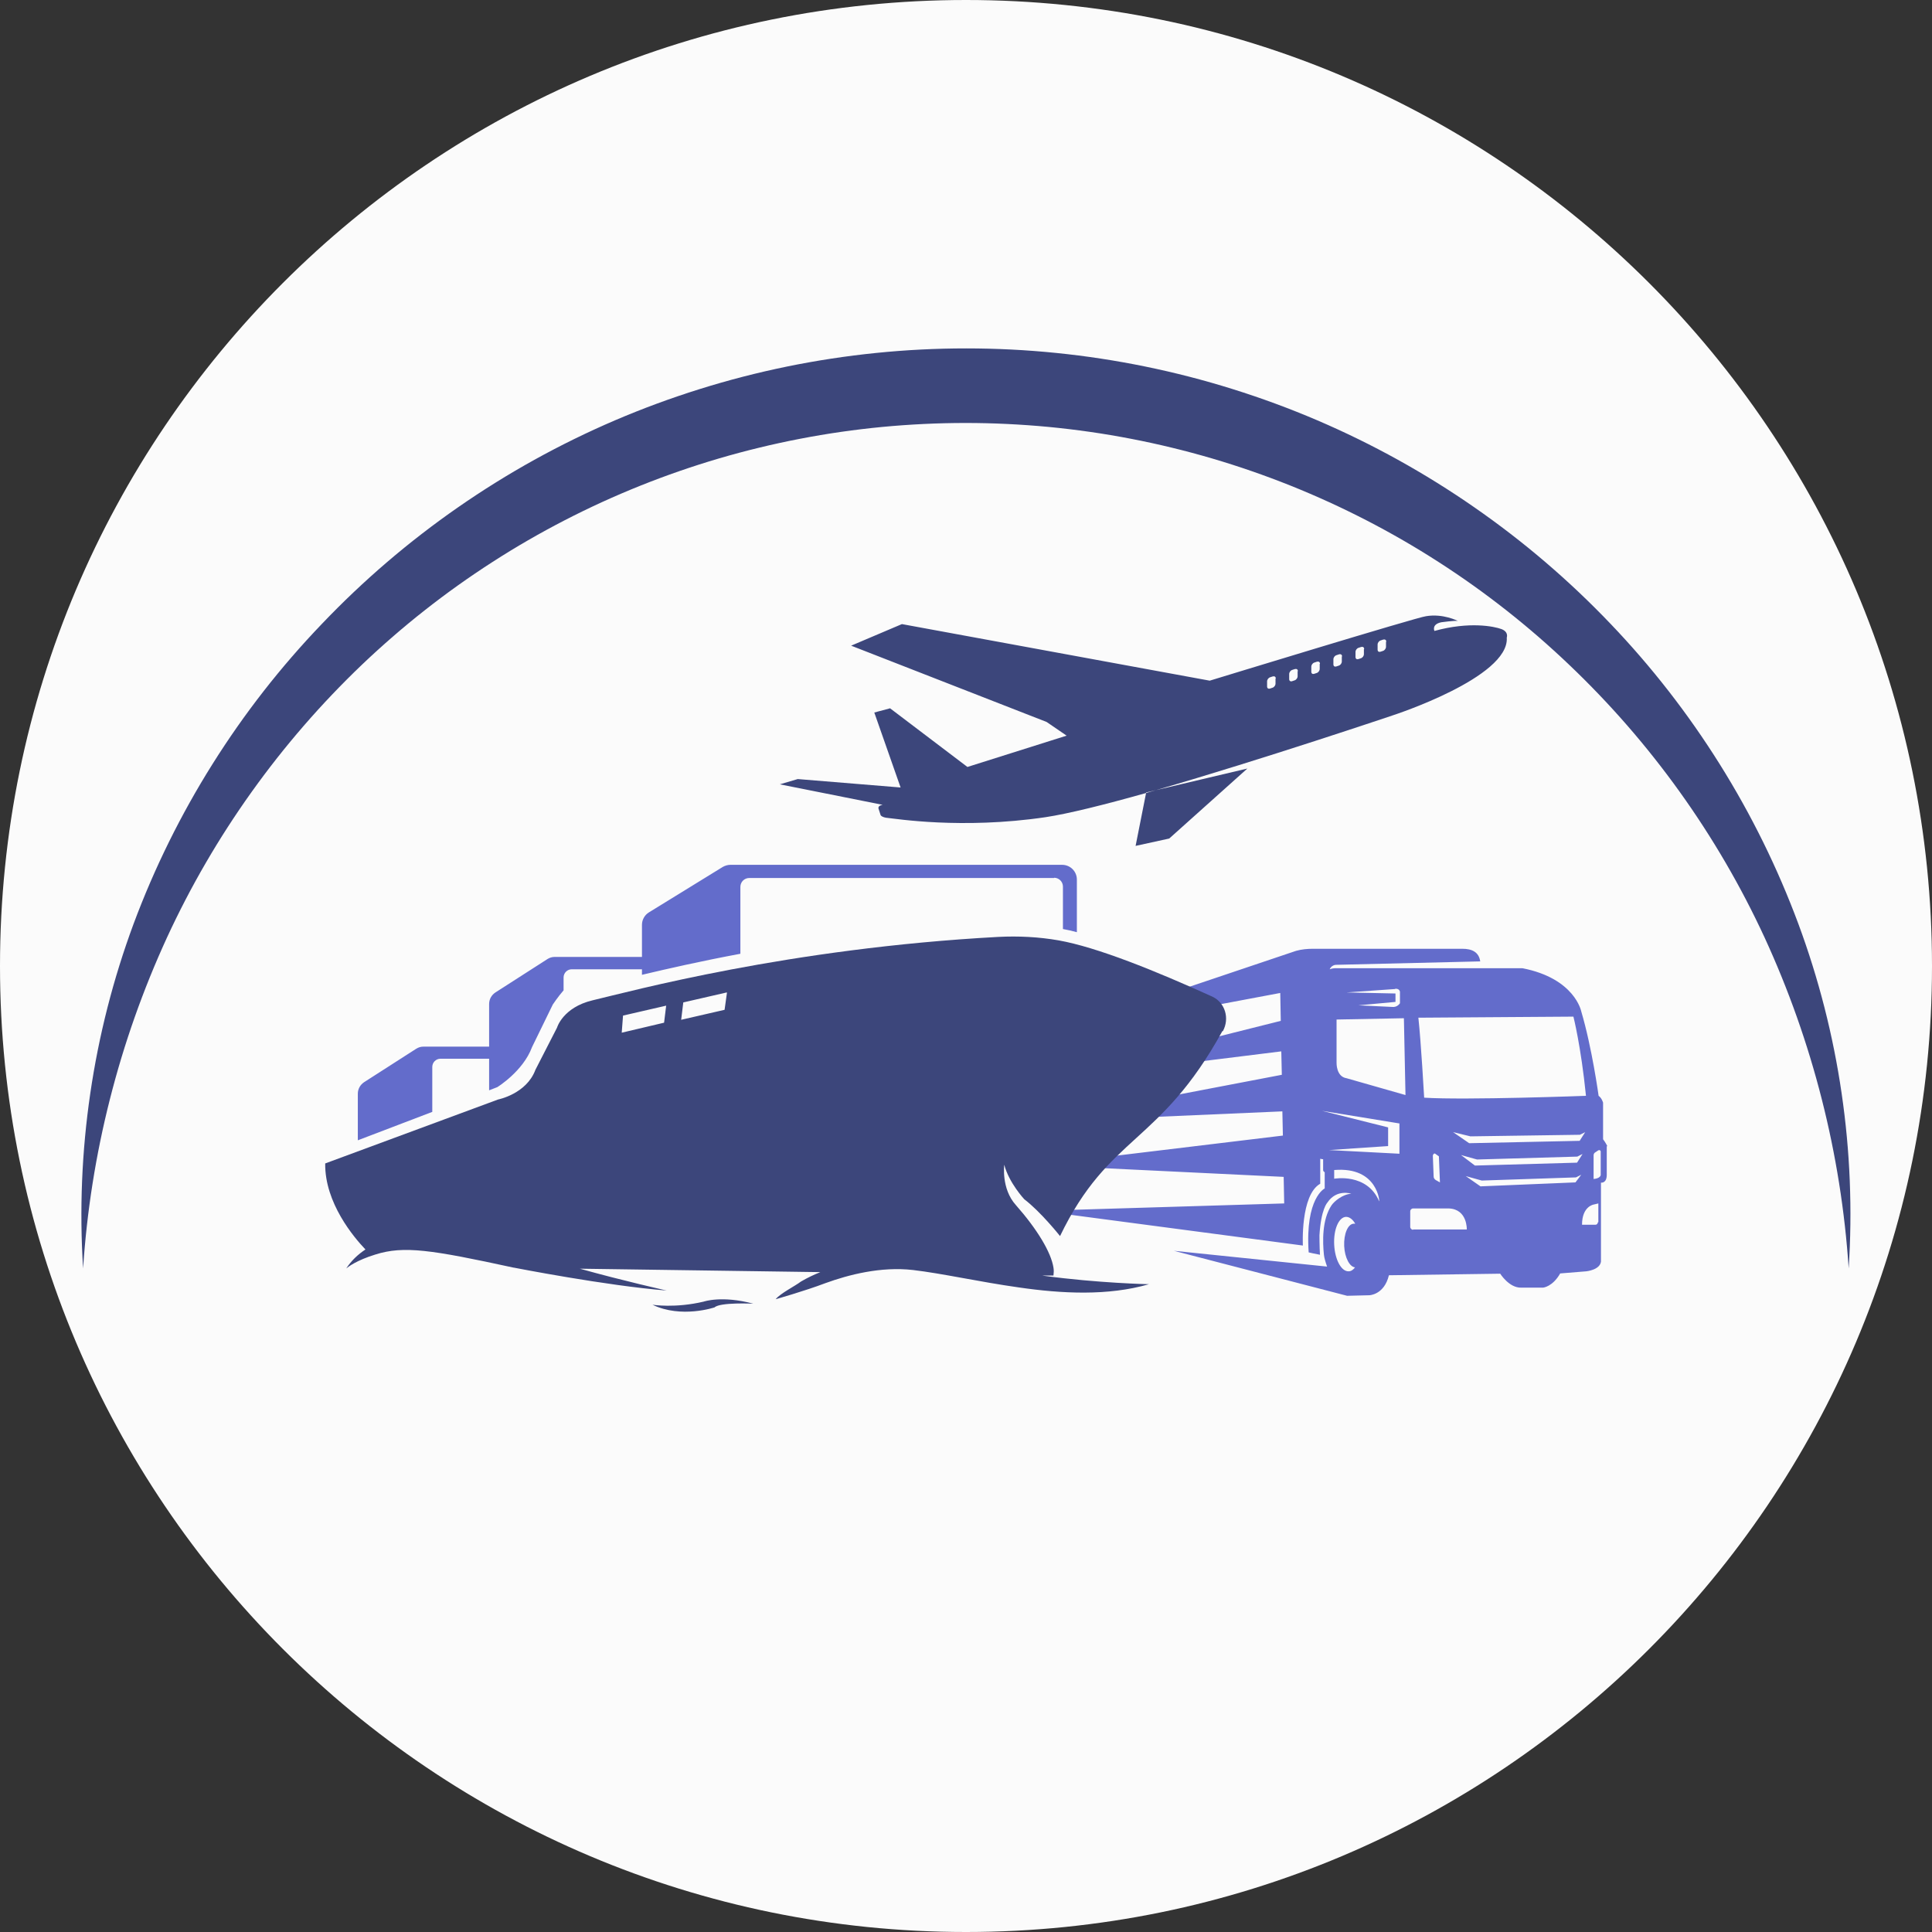 <svg xmlns="http://www.w3.org/2000/svg" xmlns:xlink="http://www.w3.org/1999/xlink" width="500" zoomAndPan="magnify" viewBox="0 0 375 375" height="500" preserveAspectRatio="xMidYMid meet" version="1.0"><rect x="0" y="0" width="375" height="375" fill="#333333" stroke="none"/><defs><clipPath id="c1e0183f9f"><path d="M 187.5 0 C 83.945 0 0 83.945 0 187.5 C 0 291.055 83.945 375 187.5 375 C 291.055 375 375 291.055 375 187.5 C 375 83.945 291.055 0 187.5 0 Z M 187.5 0 " clip-rule="nonzero"/></clipPath><clipPath id="7805bb3a43"><path d="M 0 0 L 375 0 L 375 375 L 0 375 Z M 0 0 " clip-rule="nonzero"/></clipPath><clipPath id="b0e6212872"><path d="M 187.5 0 C 83.945 0 0 83.945 0 187.5 C 0 291.055 83.945 375 187.5 375 C 291.055 375 375 291.055 375 187.5 C 375 83.945 291.055 0 187.5 0 Z M 187.5 0 " clip-rule="nonzero"/></clipPath><clipPath id="d0797ab611"><rect x="0" width="375" y="0" height="375"/></clipPath><clipPath id="0c3e1b075a"><path d="M 15 67 L 360 67 L 360 246.602 L 15 246.602 Z M 15 67 " clip-rule="nonzero"/></clipPath><clipPath id="73d6785214"><path d="M 63.02 119 L 293 119 L 293 255 L 63.02 255 Z M 63.02 119 " clip-rule="nonzero"/></clipPath></defs><g clip-path="url(#c1e0183f9f)"><g transform="matrix(1, 0, 0, 1, 0, 0)"><g clip-path="url(#d0797ab611)"><g clip-path="url(#7805bb3a43)"><g clip-path="url(#b0e6212872)"><rect x="-82.5" width="540" fill="#fbfbfb" height="540" y="-82.5" fill-opacity="1"/></g></g></g></g></g><g clip-path="url(#0c3e1b075a)"><path fill="#3c467b" d="M 16.129 246.195 C 15.406 234.824 15.871 223.504 17.523 212.234 C 19.176 200.961 21.98 189.984 25.934 179.301 C 29.977 168.457 35.078 158.133 41.23 148.332 C 47.383 138.531 54.465 129.453 62.473 121.102 C 70.523 112.66 79.34 105.113 88.922 98.457 C 98.504 91.805 108.656 86.18 119.379 81.582 C 124.75 79.285 130.223 77.266 135.801 75.523 C 141.375 73.777 147.023 72.32 152.746 71.148 C 158.469 69.977 164.238 69.098 170.051 68.508 C 175.863 67.918 181.688 67.625 187.531 67.625 C 193.371 67.625 199.199 67.918 205.012 68.508 C 210.824 69.098 216.59 69.977 222.312 71.148 C 228.035 72.32 233.688 73.777 239.262 75.523 C 244.836 77.266 250.312 79.285 255.684 81.582 C 266.41 86.18 276.566 91.805 286.152 98.461 C 295.742 105.113 304.566 112.66 312.625 121.102 C 320.613 129.461 327.672 138.543 333.809 148.344 C 339.941 158.145 345.023 168.461 349.055 179.301 C 353.012 189.984 355.816 200.961 357.461 212.234 C 359.109 223.504 359.562 234.828 358.828 246.195 C 358.086 235.086 356.348 224.141 353.605 213.348 C 350.863 202.559 347.168 192.109 342.516 181.996 C 337.918 172.051 332.43 162.629 326.051 153.723 C 319.672 144.82 312.512 136.59 304.578 129.039 C 302.629 127.18 300.637 125.367 298.602 123.602 C 296.562 121.836 294.488 120.117 292.371 118.453 C 290.25 116.785 288.094 115.168 285.902 113.605 C 283.707 112.043 281.477 110.531 279.207 109.074 C 276.941 107.613 274.641 106.211 272.309 104.863 C 269.977 103.516 267.609 102.223 265.215 100.988 C 262.82 99.754 260.398 98.574 257.945 97.453 C 255.496 96.336 253.02 95.273 250.52 94.27 C 248.016 93.27 245.492 92.328 242.945 91.445 C 240.398 90.562 237.832 89.742 235.246 88.98 C 232.66 88.223 230.059 87.523 227.441 86.891 C 224.82 86.254 222.188 85.68 219.543 85.172 C 216.898 84.66 214.238 84.211 211.57 83.828 C 208.906 83.445 206.23 83.125 203.547 82.867 C 200.863 82.613 198.176 82.422 195.484 82.293 C 192.793 82.164 190.102 82.098 187.406 82.098 C 184.711 82.098 182.016 82.164 179.324 82.293 C 176.633 82.422 173.945 82.613 171.262 82.867 C 168.578 83.125 165.906 83.445 163.238 83.828 C 160.57 84.211 157.914 84.66 155.266 85.172 C 152.621 85.68 149.988 86.254 147.371 86.891 C 144.75 87.523 142.148 88.223 139.562 88.98 C 136.977 89.742 134.41 90.562 131.863 91.445 C 129.316 92.328 126.793 93.27 124.293 94.27 C 121.789 95.273 119.312 96.336 116.863 97.453 C 114.41 98.574 111.988 99.754 109.594 100.988 C 107.199 102.223 104.836 103.516 102.5 104.863 C 100.168 106.211 97.867 107.613 95.602 109.074 C 93.336 110.531 91.105 112.043 88.91 113.605 C 86.715 115.168 84.559 116.785 82.441 118.453 C 80.324 120.117 78.246 121.836 76.211 123.602 C 74.176 125.367 72.18 127.18 70.23 129.039 C 62.32 136.602 55.188 144.832 48.824 153.738 C 42.465 162.641 36.988 172.059 32.402 181.996 C 27.758 192.109 24.066 202.562 21.332 213.352 C 18.594 224.141 16.859 235.09 16.129 246.195 Z M 16.129 246.195 " fill-opacity="1" fill-rule="nonzero"/></g><path fill="#636ccb" d="M 311.973 222.453 C 311.973 222.453 311.668 221.793 311.156 221.129 L 311.156 214.027 C 311.156 214.027 310.898 213.109 310.289 212.699 C 310.289 212.699 309.012 203.355 306.918 196.309 C 306.918 196.309 305.691 189.926 295.527 187.934 L 259.117 187.934 C 259.117 187.934 258.609 187.934 258.098 188.137 C 258.301 187.629 258.812 187.27 259.375 187.27 L 287.309 186.605 C 287.051 184.766 285.672 184.156 283.836 184.156 L 254.879 184.156 C 253.758 184.156 252.633 184.258 251.559 184.562 L 200.441 201.773 L 248.496 192.734 L 248.598 198.148 L 201.82 209.891 L 248.699 204.07 L 248.801 208.617 L 200.75 217.809 L 248.906 215.715 L 249.008 220.414 L 201.617 226.133 L 249.16 228.43 L 249.262 233.586 L 201.922 235.016 L 252.887 241.758 C 252.887 241.758 252.379 231.953 256.258 229.758 C 256.258 228.582 256.258 226.898 256.258 224.906 C 256.41 224.957 256.617 225.008 256.82 225.008 L 256.82 227.102 C 256.82 227.102 256.82 227.41 257.125 227.512 L 257.125 230.676 C 257.125 230.676 253.297 232.516 254.012 243.086 C 254.012 243.086 255.543 243.445 256.207 243.547 C 256.105 241.961 256.105 239.766 256.105 239.766 C 256.41 234.66 257.637 233.434 257.637 233.434 C 259.426 230.727 262.285 231.699 262.285 231.699 C 260.598 231.801 258.965 233.18 258.453 233.945 C 256.566 236.754 256.719 241.094 256.973 243.547 C 257.023 244.109 257.281 244.977 257.586 245.844 C 257.586 245.844 227.863 242.781 227.863 242.781 L 261.469 251.512 L 265.656 251.41 L 265.758 251.41 C 265.758 251.41 268.668 251.359 269.586 247.527 L 291.188 247.223 C 291.188 247.223 292.926 249.98 295.223 249.93 L 299.512 249.93 C 299.512 249.93 301.352 249.777 302.832 247.172 L 307.887 246.762 C 307.887 246.762 310.543 246.508 310.746 244.875 L 310.746 229.555 C 310.797 229.555 311.871 229.707 311.871 228.02 C 311.871 227.867 311.871 222.508 311.871 222.508 Z M 305.387 197.277 C 305.387 197.277 306.867 203.051 307.836 212.699 C 307.836 212.699 284.449 213.57 276.43 213.059 C 276.43 213.059 275.816 202.18 275.305 197.535 L 305.387 197.328 Z M 306.609 221.434 L 285.164 221.895 L 282.047 219.75 L 285.418 220.566 L 306.66 220.258 L 307.684 219.75 Z M 307.172 223.988 L 306.102 225.672 L 286.285 226.234 L 283.578 224.191 L 286.695 225.059 L 306.152 224.496 Z M 279.492 229.504 L 278.676 229.043 C 278.422 228.891 278.27 228.633 278.27 228.379 L 278.113 224.344 C 278.113 224.09 278.371 223.781 278.574 223.938 L 279.289 224.445 C 279.289 224.547 279.492 229.555 279.492 229.555 Z M 270.812 191.918 C 270.812 191.918 271.578 191.816 271.73 192.477 L 271.73 194.727 C 271.73 194.727 271.223 195.594 270.148 195.441 L 263.664 195.133 L 270.863 194.469 L 270.863 192.836 C 270.863 192.836 261.363 192.633 261.363 192.633 L 270.812 191.969 Z M 263.051 245.945 C 262.691 246.457 262.234 246.762 261.773 246.762 C 260.344 246.812 259.117 244.516 258.965 241.605 C 258.812 238.695 259.832 236.242 261.262 236.191 C 261.926 236.191 262.539 236.652 263.051 237.52 C 262.949 237.52 262.848 237.52 262.742 237.52 C 261.621 237.57 260.805 239.512 260.906 241.859 C 261.008 244.109 261.977 245.945 263.051 245.996 Z M 267.699 233.18 C 265.348 227.613 258.965 228.789 258.965 228.789 L 258.965 227.102 C 267.492 226.387 267.801 233.434 267.699 233.18 Z M 257.996 223.223 L 269.434 222.453 L 269.434 218.828 C 269.434 218.828 256.617 215.613 256.617 215.613 L 271.629 218.062 L 271.629 223.938 C 271.629 223.938 257.945 223.223 257.945 223.223 Z M 261.363 209.281 C 259.324 208.973 259.426 206.266 259.426 206.266 L 259.426 197.891 C 259.426 197.891 272.496 197.637 272.496 197.637 L 272.805 212.547 Z M 274.285 238.695 C 273.98 238.695 273.723 238.438 273.723 238.133 L 273.723 235.121 C 273.723 234.812 273.98 234.559 274.285 234.559 L 281.23 234.559 C 284.855 234.711 284.703 238.645 284.703 238.645 L 274.285 238.645 Z M 305.742 229.504 L 287.359 230.27 L 284.5 228.277 L 287.613 229.145 L 305.895 228.531 L 306.918 228.02 L 305.793 229.504 Z M 310.133 237.266 C 310.133 237.52 309.93 237.723 309.676 237.723 L 307.07 237.723 C 307.07 234.098 309.367 233.793 309.367 233.793 L 310.238 233.586 L 310.238 237.215 Z M 310.695 228.074 C 310.695 228.074 310.645 228.734 309.316 228.84 L 309.316 224.242 C 309.316 224.039 309.418 223.781 309.625 223.68 L 310.238 223.273 C 310.441 223.168 310.695 223.273 310.695 223.527 Z M 204.629 170.418 L 145.441 170.418 C 144.473 170.418 143.707 171.184 143.707 172.152 L 143.707 185.125 C 136.047 186.555 129.559 188.035 124.605 189.211 L 124.605 188.137 L 110.973 188.137 C 110.105 188.137 109.391 188.852 109.391 189.723 L 109.391 192.223 C 108.316 193.449 107.297 194.98 107.297 194.98 L 103.262 203.254 C 101.523 207.953 96.52 211.016 96.52 211.016 L 94.938 211.629 L 94.938 205.5 L 85.488 205.5 C 84.621 205.5 83.906 206.215 83.906 207.082 L 83.906 215.816 L 69.453 221.332 L 69.453 212.293 C 69.453 211.375 69.914 210.555 70.68 210.047 L 80.793 203.559 C 81.199 203.305 81.66 203.152 82.168 203.152 L 94.938 203.152 L 94.938 194.879 C 94.938 193.961 95.395 193.141 96.164 192.633 L 106.273 186.145 C 106.684 185.891 107.141 185.738 107.652 185.738 L 124.605 185.738 L 124.605 179.508 C 124.605 178.535 125.117 177.617 125.934 177.105 L 140.285 168.273 C 140.742 168.016 141.254 167.863 141.766 167.863 L 206.16 167.863 C 207.746 167.863 209.02 169.141 209.02 170.723 L 209.02 180.938 C 208.102 180.684 207.184 180.477 206.316 180.324 L 206.316 172.102 C 206.316 171.133 205.547 170.367 204.578 170.367 Z M 204.629 170.418 " fill-opacity="1" fill-rule="nonzero"/><g clip-path="url(#73d6785214)"><path fill="#3c467b" d="M 146.156 253.043 C 146.156 253.043 139.773 252.738 138.703 253.758 C 138.703 253.758 132.266 255.953 126.648 253.25 C 126.648 253.25 131.043 253.965 136.609 252.637 C 136.609 252.637 140.082 251.41 146.207 253.043 Z M 237.262 200.137 C 225.105 222.25 215.25 220.207 205.754 239.922 C 205.754 239.922 202.074 235.273 198.809 232.77 C 198.809 232.77 195.848 229.605 194.926 226.082 C 194.926 226.082 194.312 230.727 197.172 233.895 C 201.359 238.645 204.016 243.086 204.477 246.047 C 204.578 246.609 204.527 247.121 204.477 247.578 L 202.023 247.578 C 202.23 247.578 202.434 247.578 202.637 247.633 C 213.156 249.062 223.012 249.266 223.012 249.266 C 215.047 251.562 206.109 251.105 197.684 249.879 C 190.074 248.805 182.875 247.172 177.207 246.508 C 170.977 245.793 164.695 247.426 160.199 249.062 C 156.168 250.594 150.551 252.176 150.551 252.176 C 151.52 251 154.328 249.621 155.453 248.754 C 156.676 248.039 157.953 247.426 159.23 246.918 L 112.555 246.254 C 120.93 248.602 129.406 250.492 129.406 250.492 C 117.711 249.57 99.738 246.047 99.738 246.047 L 99.688 246.047 C 83.703 242.574 78.391 241.758 72.875 243.496 C 69.199 244.617 67.512 245.945 67.207 246.203 C 68.176 244.719 69.453 243.496 70.934 242.523 C 68.688 240.176 63.02 233.484 63.121 225.824 L 96.672 213.414 C 96.672 213.414 102.188 212.344 103.926 207.645 L 108.113 199.477 C 108.113 199.477 109.234 195.543 115.008 194.164 C 122.41 192.426 153.051 184.051 193.75 181.855 C 197.684 181.652 201.617 181.855 205.445 182.52 C 212.953 183.848 224.289 188.445 235.32 193.449 C 237.824 194.625 238.691 197.688 237.363 200.137 Z M 129.355 195.184 L 120.93 197.125 L 120.676 200.445 L 128.898 198.504 L 129.305 195.184 Z M 141.051 192.633 L 132.625 194.57 L 132.215 197.941 L 140.641 196.004 L 141.102 192.684 Z M 292.465 123.793 C 292.926 131.504 270.453 138.809 270.453 138.809 C 270.453 138.809 245.074 147.387 224.391 153.359 L 222.453 153.82 L 222.453 153.922 C 214.484 156.168 207.336 157.957 202.895 158.621 C 186.652 161.02 173.684 158.875 172.406 158.773 C 171.129 158.672 170.926 158.211 170.926 158.211 L 170.516 156.938 C 170.363 156.324 171.332 156.219 171.332 156.219 L 151.367 152.238 L 154.84 151.215 L 174.805 152.852 L 169.699 138.297 L 172.762 137.48 L 187.777 148.867 L 207.031 142.789 L 203.148 140.133 L 165.207 125.324 L 175.062 121.137 L 234.809 132.117 C 234.809 132.117 275.359 119.707 276.789 119.605 C 280.105 119.043 282.965 120.523 282.965 120.523 C 282.355 120.422 279.75 120.781 279.75 120.781 C 277.809 121.188 278.422 122.465 278.422 122.465 C 285.266 120.574 290.066 121.598 291.445 122.109 C 292.875 122.668 292.465 123.742 292.465 123.742 Z M 247.629 131.707 C 247.629 131.352 247.371 131.199 247.016 131.301 L 246.555 131.453 C 246.199 131.555 245.941 131.914 245.941 132.27 L 245.941 133.242 C 245.941 133.598 246.199 133.75 246.504 133.648 L 246.965 133.496 C 247.32 133.395 247.578 133.035 247.578 132.68 L 247.578 131.707 Z M 251.918 130.277 C 251.918 129.922 251.664 129.77 251.305 129.871 L 250.844 130.023 C 250.488 130.125 250.23 130.484 250.23 130.84 L 250.23 131.809 C 250.23 132.168 250.488 132.32 250.793 132.219 L 251.254 132.066 C 251.609 131.965 251.867 131.605 251.867 131.25 L 251.867 130.277 Z M 256.207 128.848 C 256.207 128.492 255.953 128.336 255.594 128.441 L 255.137 128.594 C 254.777 128.695 254.523 129.055 254.523 129.41 L 254.523 130.379 C 254.523 130.738 254.777 130.891 255.082 130.789 L 255.543 130.637 C 255.902 130.535 256.156 130.176 256.156 129.82 L 256.156 128.848 Z M 260.496 127.418 C 260.496 127.062 260.242 126.906 259.883 127.012 L 259.426 127.164 C 259.066 127.266 258.812 127.621 258.812 127.98 L 258.812 128.949 C 258.812 129.309 259.066 129.461 259.375 129.359 L 259.832 129.207 C 260.191 129.105 260.445 128.746 260.445 128.391 L 260.445 127.418 Z M 264.785 125.988 C 264.785 125.633 264.531 125.477 264.172 125.582 L 263.715 125.734 C 263.355 125.836 263.102 126.191 263.102 126.551 L 263.102 127.52 C 263.102 127.879 263.355 128.031 263.664 127.93 L 264.121 127.777 C 264.48 127.676 264.734 127.316 264.734 126.961 L 264.734 125.988 Z M 269.078 124.559 C 269.078 124.203 268.82 124.047 268.465 124.148 L 268.004 124.305 C 267.645 124.406 267.391 124.762 267.391 125.121 L 267.391 126.09 C 267.391 126.449 267.645 126.602 267.953 126.5 L 268.414 126.348 C 268.77 126.242 269.023 125.887 269.023 125.527 L 269.023 124.559 Z M 220.41 164.188 L 226.945 162.758 L 242.113 149.172 L 224.391 153.359 C 223.727 153.566 223.066 153.719 222.453 153.922 L 220.41 164.238 Z M 220.41 164.188 " fill-opacity="1" fill-rule="nonzero"/></g></svg>